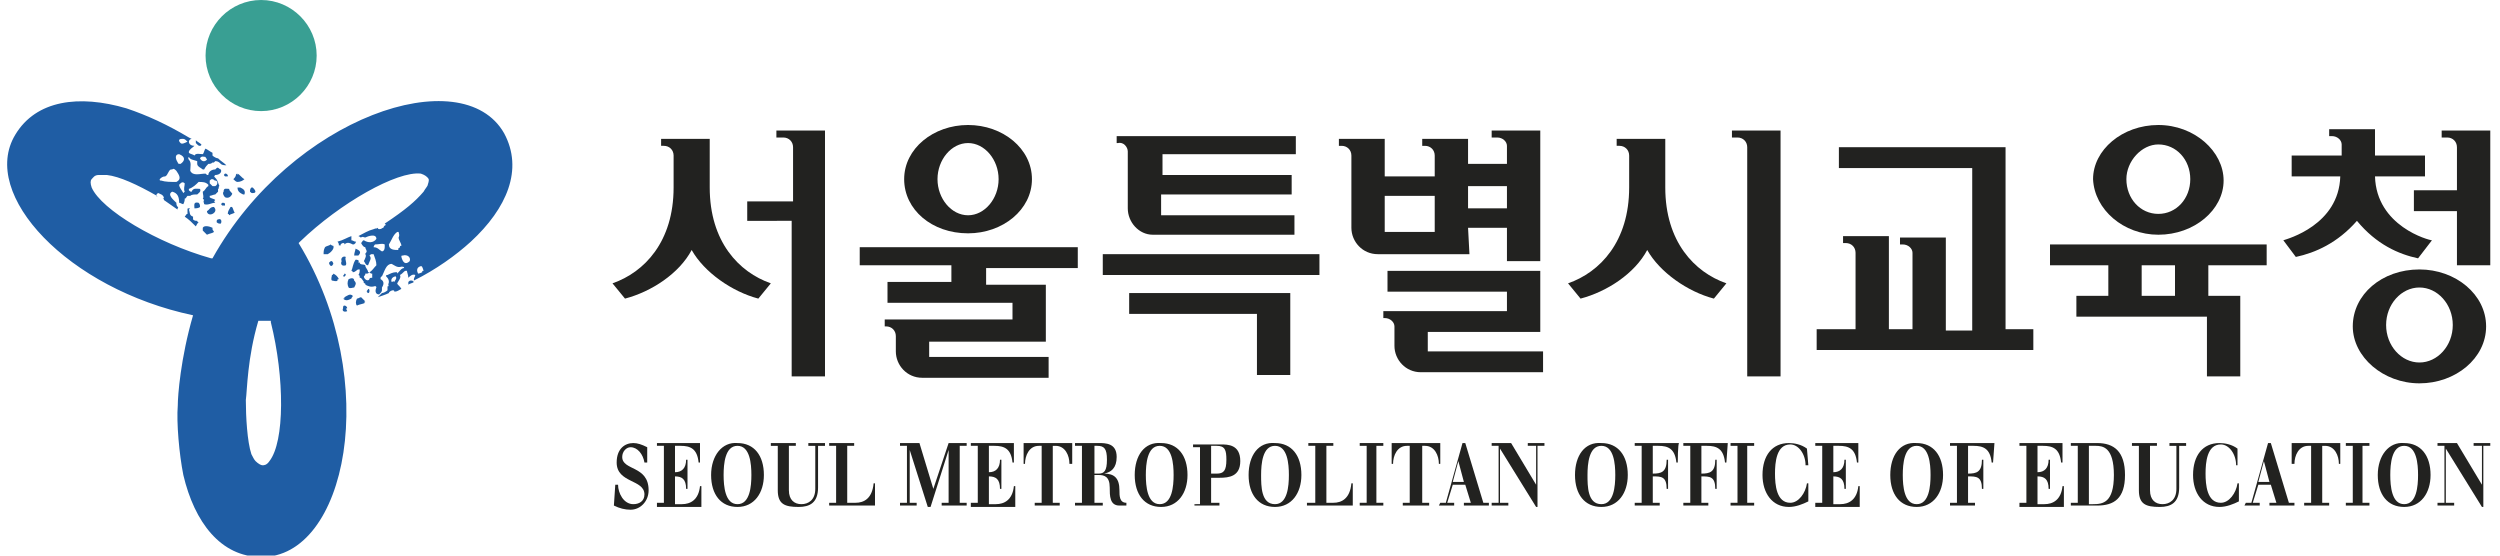 <?xml version="1.0" encoding="utf-8"?>
<!-- Generator: Adobe Illustrator 27.0.0, SVG Export Plug-In . SVG Version: 6.00 Build 0)  -->
<svg version="1.1" id="_레이어_1" xmlns="http://www.w3.org/2000/svg" xmlns:xlink="http://www.w3.org/1999/xlink" x="0px"
	 y="0px" width="180px" height="40px" viewBox="0 0 180 40" style="enable-background:new 0 0 180 40;" xml:space="preserve">
<style type="text/css">
	.st0{fill:#222220;}
	.st1{fill:#399F93;}
	.st2{fill:#1F5DA4;}
</style>
<g>
	<path class="st0" d="M44.3,34.9h0.2c0,0.6,0.4,1.4,1.1,1.4c0.4,0,0.8-0.2,0.8-0.7c0-1.1-2-0.8-2-2.3c0-1,0.6-1.4,1.2-1.4
		c0.3,0,0.6,0.1,1,0.3l0,1.1h-0.2c-0.1-0.6-0.5-1.1-1-1.1c-0.3,0-0.6,0.3-0.6,0.7c0,1,1.9,0.6,1.9,2.4c0,0.8-0.6,1.4-1.3,1.4
		c-0.4,0-0.8-0.1-1.2-0.3L44.3,34.9z"/>
	<path class="st0" d="M47.3,36.2h0.5v-4.1h-0.5v-0.2h3.1v1.4h-0.1c-0.1-1-0.6-1.2-1.3-1.2h-0.4V34c0.5,0,0.8-0.3,0.8-0.9h0.1v2.1
		h-0.1c0-0.7-0.3-0.9-0.8-0.9v2h0.5c0.6,0,1.2-0.3,1.3-1.3h0.1v1.5h-3.2V36.2z"/>
	<path class="st0" d="M52.1,34.2c0-0.8,0.1-2.1,1-2.1s1,1.3,1,2.1c0,0.8-0.1,2.1-1,2.1S52.1,35,52.1,34.2z M51.2,34.2
		c0,1.4,0.7,2.3,1.9,2.3s1.9-1,1.9-2.3c0-1.4-0.7-2.3-1.9-2.3C52,31.8,51.2,32.8,51.2,34.2z"/>
	<path class="st0" d="M55.5,31.9h1.8v0.2h-0.5v3.2c0,0.7,0.4,1,0.9,1c0.5,0,1-0.3,1-1.1v-3.1h-0.5v-0.2h1.2v0.2h-0.5v3
		c0,1.1-0.6,1.4-1.4,1.4c-1,0-1.5-0.2-1.5-1.2v-3.2h-0.5C55.5,32.1,55.5,31.9,55.5,31.9z"/>
	<path class="st0" d="M59.7,36.2h0.5v-4.1h-0.5v-0.2h1.8v0.2h-0.5v4.1h0.6c0.6,0,1.2-0.3,1.3-1.4H63v1.6h-3.3V36.2z"/>
	<path class="st0" d="M64.8,36.2h0.5v-4.1h-0.5v-0.2h1.4l1,3.3l1.1-3.3h1.3v0.2h-0.5v4.1h0.5v0.2h-1.8v-0.2h0.5v-3.8h0l-1.3,4.1
		h-0.2l-1.3-4.1h0v3.8H66v0.2h-1.2L64.8,36.2L64.8,36.2z"/>
	<path class="st0" d="M69.9,36.2h0.5v-4.1h-0.5v-0.2H73v1.4h-0.1c-0.1-1-0.6-1.2-1.3-1.2h-0.4V34c0.5,0,0.8-0.3,0.8-0.9h0.1v2.1H72
		c0-0.7-0.3-0.9-0.8-0.9v2h0.5c0.6,0,1.2-0.3,1.3-1.3h0.1v1.5h-3.2L69.9,36.2L69.9,36.2z"/>
	<path class="st0" d="M74.6,36.2H75v-4.1h-0.2c-0.7,0-1,0.7-1,1.3h-0.1v-1.5h3.5v1.5H77c0-0.6-0.3-1.3-1-1.3h-0.2v4.1h0.5v0.2h-1.8
		V36.2z"/>
	<path class="st0" d="M78.8,32.1H79c0.5,0,0.7,0.2,0.7,1s-0.2,1-0.6,1h-0.3V32.1z M79.4,36.4v-0.2h-0.6v-2h0.3
		c0.4,0,0.8,0.1,0.8,0.9c0,0.6,0,1.3,0.7,1.3h0.5v-0.2c-0.5,0-0.5-0.5-0.5-0.9c0-0.9-0.4-1.2-1.1-1.2v0c0.5-0.1,0.9-0.4,0.9-1.2
		c0-1-0.8-1-1.3-1h-1.7v0.2h0.5v4.1h-0.5v0.2C77.6,36.4,79.4,36.4,79.4,36.4z"/>
	<path class="st0" d="M82.5,34.2c0-0.8,0.1-2.1,1-2.1s1,1.3,1,2.1c0,0.8-0.1,2.1-1,2.1S82.5,35,82.5,34.2z M81.7,34.2
		c0,1.4,0.7,2.3,1.9,2.3s1.9-1,1.9-2.3c0-1.4-0.7-2.3-1.9-2.3C82.4,31.8,81.7,32.8,81.7,34.2z"/>
	<path class="st0" d="M87.2,32.1h0.4c0.6,0,0.7,0.3,0.7,1c0,0.8-0.2,1-0.7,1h-0.4V32.1z M86,36.4h1.8v-0.2h-0.6v-1.8h0.6
		c0.7,0,1.5-0.1,1.5-1.2c0-1.2-0.9-1.2-1.4-1.2h-2v0.2h0.5v4.1H86L86,36.4L86,36.4z"/>
	<path class="st0" d="M90.8,34.2c0-0.8,0.1-2.1,1-2.1s1,1.3,1,2.1c0,0.8-0.1,2.1-1,2.1C90.8,36.3,90.8,35,90.8,34.2z M89.9,34.2
		c0,1.4,0.7,2.3,1.9,2.3s1.9-1,1.9-2.3c0-1.4-0.7-2.3-1.9-2.3C90.6,31.8,89.9,32.8,89.9,34.2z"/>
	<path class="st0" d="M94.2,36.2h0.5v-4.1h-0.5v-0.2h1.8v0.2h-0.5v4.1H96c0.6,0,1.2-0.3,1.3-1.4h0.1v1.6h-3.3V36.2z"/>
	<path class="st0" d="M97.9,36.2h0.5v-4.1h-0.5v-0.2h1.7v0.2h-0.5v4.1h0.5v0.2h-1.7V36.2z"/>
	<path class="st0" d="M101,36.2h0.5v-4.1h-0.2c-0.7,0-1,0.7-1,1.3h-0.1v-1.5h3.5v1.5h-0.1c0-0.6-0.3-1.3-1-1.3h-0.2v4.1h0.5v0.2H101
		C101,36.4,101,36.2,101,36.2z"/>
	<path class="st0" d="M105.4,34.7h-0.8l0.4-1.5h0L105.4,34.7z M103.6,36.4h1.1v-0.2h-0.5l0.4-1.3h0.9l0.4,1.3h-0.5v0.2h1.8v-0.2
		h-0.4l-1.3-4.3h-0.2l-1.2,4.3h-0.4L103.6,36.4L103.6,36.4z"/>
	<path class="st0" d="M107.4,36.2h0.5v-4.1h-0.5v-0.2h1.4l1.8,3h0v-2.8h-0.6v-0.2h1.2v0.2h-0.5v4.4l-0.1,0l-2.6-4.2h0v3.9h0.6v0.2
		h-1.2V36.2z"/>
	<path class="st0" d="M114.3,34.2c0-0.8,0.1-2.1,1-2.1s1,1.3,1,2.1c0,0.8-0.1,2.1-1,2.1C114.3,36.3,114.3,35,114.3,34.2z
		 M113.4,34.2c0,1.4,0.7,2.3,1.9,2.3s1.9-1,1.9-2.3c0-1.4-0.7-2.3-1.9-2.3C114.1,31.8,113.4,32.8,113.4,34.2z"/>
	<path class="st0" d="M120.8,33.3h-0.1c-0.1-1-0.6-1.2-1.3-1.2h-0.4v2c0.6,0,1-0.1,1-1h0.1v2.1h-0.1c0-0.9-0.4-0.9-1-0.9v1.9h0.5
		v0.2h-1.8v-0.2h0.5v-4.1h-0.5v-0.2h3.2C120.8,31.9,120.8,33.3,120.8,33.3z"/>
	<path class="st0" d="M124.3,33.3h-0.1c-0.1-1-0.6-1.2-1.3-1.2h-0.4v2c0.6,0,1-0.1,1-1h0.1v2.1h-0.1c0-0.9-0.4-0.9-1-0.9v1.9h0.5
		v0.2h-1.8v-0.2h0.5v-4.1h-0.5v-0.2h3.2L124.3,33.3L124.3,33.3z"/>
	<path class="st0" d="M124.6,36.2h0.5v-4.1h-0.5v-0.2h1.7v0.2h-0.5v4.1h0.5v0.2h-1.7V36.2z"/>
	<path class="st0" d="M130.2,33.5H130c0-0.8-0.5-1.5-1.1-1.5c-1,0-1.1,1.3-1.1,2.1c0,0.8,0.1,2.1,1.1,2.1c0.6,0,1.1-0.7,1.2-1.4h0.1
		v1.3c-0.4,0.2-0.9,0.4-1.4,0.4c-1.2,0-1.9-1-1.9-2.3c0-1.4,0.7-2.3,1.9-2.3c0.4,0,0.9,0.1,1.3,0.4L130.2,33.5L130.2,33.5z"/>
	<path class="st0" d="M130.7,36.2h0.5v-4.1h-0.5v-0.2h3.1v1.4h-0.1c-0.1-1-0.6-1.2-1.3-1.2H132V34c0.5,0,0.8-0.3,0.8-0.9h0.1v2.1
		h-0.1c0-0.7-0.3-0.9-0.8-0.9v2h0.5c0.6,0,1.2-0.3,1.3-1.3h0.1v1.5h-3.2V36.2z"/>
	<path class="st0" d="M137,34.2c0-0.8,0.1-2.1,1-2.1s1,1.3,1,2.1c0,0.8-0.1,2.1-1,2.1S137,35,137,34.2z M136.1,34.2
		c0,1.4,0.7,2.3,1.9,2.3s1.9-1,1.9-2.3c0-1.4-0.7-2.3-1.9-2.3C136.8,31.8,136.1,32.8,136.1,34.2z"/>
	<path class="st0" d="M143.5,33.3h-0.1c-0.1-1-0.6-1.2-1.3-1.2h-0.4v2c0.6,0,1-0.1,1-1h0.1v2.1h-0.1c0-0.9-0.4-0.9-1-0.9v1.9h0.5
		v0.2h-1.8v-0.2h0.5v-4.1h-0.5v-0.2h3.2L143.5,33.3L143.5,33.3z"/>
	<path class="st0" d="M145.4,36.2h0.5v-4.1h-0.5v-0.2h3.1v1.4h-0.1c-0.1-1-0.6-1.2-1.3-1.2h-0.4V34c0.5,0,0.8-0.3,0.8-0.9h0.1v2.1
		h-0.1c0-0.7-0.3-0.9-0.8-0.9v2h0.5c0.6,0,1.2-0.3,1.3-1.3h0.1v1.5h-3.2L145.4,36.2L145.4,36.2z"/>
	<path class="st0" d="M150.4,32.1h0.5c0.5,0,1.3,0.1,1.3,2.1c0,2-0.8,2.1-1.5,2.1h-0.3V32.1z M149.1,36.4h1.9c1.2,0,2-0.5,2-2.2
		c0-1.7-0.8-2.3-2-2.3h-1.9v0.2h0.5v4.1h-0.5V36.4z"/>
	<path class="st0" d="M153.5,31.9h1.8v0.2h-0.5v3.2c0,0.7,0.4,1,0.9,1c0.5,0,1-0.3,1-1.1v-3.1h-0.5v-0.2h1.2v0.2h-0.5v3
		c0,1.1-0.6,1.4-1.4,1.4c-1,0-1.5-0.2-1.5-1.2v-3.2h-0.5L153.5,31.9L153.5,31.9z"/>
	<path class="st0" d="M161.1,33.5h-0.1c0-0.8-0.5-1.5-1.1-1.5c-1,0-1.1,1.3-1.1,2.1c0,0.8,0.1,2.1,1.1,2.1c0.6,0,1.1-0.7,1.2-1.4
		h0.1v1.3c-0.4,0.2-0.9,0.4-1.4,0.4c-1.2,0-1.9-1-1.9-2.3c0-1.4,0.7-2.3,1.9-2.3c0.4,0,0.9,0.1,1.3,0.4L161.1,33.5L161.1,33.5z"/>
	<path class="st0" d="M163.4,34.7h-0.8l0.4-1.5h0L163.4,34.7z M161.6,36.4h1.1v-0.2h-0.5l0.4-1.3h0.9l0.4,1.3h-0.5v0.2h1.8v-0.2
		h-0.4l-1.3-4.3h-0.2l-1.2,4.3h-0.4L161.6,36.4L161.6,36.4z"/>
	<path class="st0" d="M165.9,36.2h0.5v-4.1h-0.2c-0.7,0-1,0.7-1,1.3H165v-1.5h3.5v1.5h-0.1c0-0.6-0.3-1.3-1-1.3h-0.2v4.1h0.5v0.2
		h-1.8V36.2z"/>
	<path class="st0" d="M168.9,36.2h0.5v-4.1h-0.5v-0.2h1.7v0.2h-0.5v4.1h0.5v0.2h-1.7V36.2z"/>
	<path class="st0" d="M172.1,34.2c0-0.8,0.1-2.1,1-2.1s1,1.3,1,2.1c0,0.8-0.1,2.1-1,2.1S172.1,35,172.1,34.2z M171.2,34.2
		c0,1.4,0.7,2.3,1.9,2.3s1.9-1,1.9-2.3c0-1.4-0.7-2.3-1.9-2.3C172,31.8,171.2,32.8,171.2,34.2z"/>
	<path class="st0" d="M175.5,36.2h0.5v-4.1h-0.5v-0.2h1.4l1.8,3h0v-2.8h-0.6v-0.2h1.2v0.2h-0.5v4.4l-0.1,0l-2.6-4.2h0v3.9h0.6v0.2
		h-1.2V36.2z"/>
	<g>
		<path class="st1" d="M18.8,8c2.2,0,4-1.8,4-4s-1.8-4-4-4s-4,1.8-4,4S16.6,8,18.8,8z"/>
		<path class="st2" d="M30.5,13.8c0.1-0.2,0.3-0.4,0.3-0.5c0.1-0.3,0.1-0.4,0-0.5c-0.1-0.1-0.2-0.2-0.5-0.3
			c-1.7-0.2-5.8,2.1-8.7,4.9l-0.1,0.1c6.1,10,3.4,22.7-2.7,22.6c-2.9,0-4.8-2.5-5.6-5.9c-0.3-1.5-0.5-3.8-0.4-5
			c0-0.7,0.2-3.4,1.1-6.5c-9-1.9-15.4-8.7-12.8-13c1.5-2.5,4.6-2.9,8-1.9c1.5,0.5,3,1.2,4.5,2.1l0.2,0.1c-0.1,0-0.2,0.1-0.2,0.2
			c0,0.2,0.2,0.3,0.4,0.3c-0.1,0.1-0.3,0.2-0.4,0.4c0,0.1,0,0.1,0,0.1c0.1,0.1,0.3,0.1,0.4,0.2c0.1-0.2,0.4-0.1,0.6-0.1
			c0.1-0.1,0.1-0.3,0.2-0.4c0.2,0.1,0.3,0.2,0.5,0.3c0,0.1,0,0.1,0,0.2c0.1,0.1,0.3,0.2,0.4,0.2c0.2,0.2,0.4,0.3,0.6,0.5
			c-0.1,0-0.3,0-0.4-0.1c-0.1-0.1-0.2-0.2-0.4-0.2c-0.1,0.1-0.1,0.1-0.1,0.1c-0.1,0-0.1,0-0.1,0c-0.1,0.1-0.2,0.1-0.3,0.1
			c-0.1,0.1-0.2,0.2-0.3,0.4c-0.1,0-0.1,0-0.1,0c-0.1-0.1-0.4-0.2-0.4-0.4c0-0.1,0-0.1,0-0.2c-0.3-0.1-0.5-0.1-0.6-0.3
			c-0.1,0.1,0,0.2,0,0.2c0.2,0.2,0.1,0.5,0.1,0.8c0.2,0.4,0.7,0.2,1.1,0.2c0.1,0.1,0.1,0.1,0.2,0.1c0-0.2,0.2-0.4,0.5-0.4
			c0.1-0.1,0.1-0.1,0.1-0.1c0.1-0.1,0.2,0.1,0.3,0.1c0.1,0.2-0.1,0.4-0.4,0.4c-0.1,0.1-0.1,0.1,0,0.2c0.2,0.2,0.2,0.4,0.3,0.6
			c-0.1,0,0,0.2-0.1,0.2c0,0.1,0,0.1,0,0.2c-0.1,0.1-0.1,0.1-0.2,0.2c-0.1,0-0.3,0.1-0.4,0.1c0,0.1,0,0.1,0,0.1
			c0.1,0.1,0.3,0.1,0.4,0.2c-0.1,0.1-0.1,0.1,0,0.2c-0.3,0-0.5,0.2-0.8,0.1c0-0.1-0.1-0.2,0-0.3l-0.1-0.1c0.1-0.1,0-0.3,0-0.5
			c0.2-0.1,0.2-0.3,0.4-0.4c0-0.1,0-0.1,0-0.1c-0.2-0.2-0.4-0.2-0.7-0.2c-0.2,0.2-0.4,0.4-0.7,0.5c0,0.1,0,0.1,0,0.1
			c0.1,0.1,0.1,0.1,0.2,0.1c0.1-0.3,0.4-0.2,0.6-0.2c0.1,0.2-0.1,0.3-0.2,0.4c-0.2,0-0.4,0-0.5,0.1c-0.1,0-0.1,0-0.2,0
			c-0.1,0.1-0.1,0.2-0.2,0.2c0,0.1,0,0.2-0.1,0.4c-0.1,0-0.2-0.1-0.3-0.1c0-0.4-0.1-0.7-0.5-0.8c-0.4,0.2,0.1,0.6,0.3,0.8
			c0,0.1,0,0.2,0.1,0.3c0.1,0.1-0.1,0.1,0,0.2c0,0,0,0,0,0c-0.3-0.2-0.7-0.5-1-0.7l0,0c0-0.1,0-0.1-0.1-0.1c0.1,0,0.1-0.1,0.1-0.1
			c-0.1-0.2-0.2-0.2-0.4-0.3c-0.3,0.1,0,0.4-0.1,0.2c-1.4-0.8-2.7-1.4-3.6-1.5c-0.2,0-0.4,0-0.6,0c-0.3,0-0.4,0.2-0.5,0.3
			c-0.1,0.1-0.1,0.3,0,0.6c0.7,1.6,4.7,4,8.6,5.1l0.1,0c5.7-10.2,18-14.3,21-9c1.4,2.6,0.2,5.4-2.4,7.8c-1.1,1-2.5,2-4.1,2.8l0-0.1
			c0-0.1,0.1-0.2,0.1-0.3c-0.2-0.1-0.4,0.1-0.5,0.2c0-0.2-0.1-0.4-0.1-0.5c-0.1,0-0.1,0-0.1,0c-0.1,0-0.2,0.2-0.4,0.3
			c0.1,0.2-0.1,0.4-0.2,0.6c0,0.1,0.2,0.2,0.3,0.4c-0.2,0.1-0.3,0.2-0.5,0.2c0-0.1-0.1-0.1-0.1-0.1C28.2,20.9,28,21,28,21.1
			c-0.2,0.1-0.5,0.2-0.8,0.3c0.1-0.1,0.2-0.2,0.3-0.3c0.1,0,0.3-0.1,0.4-0.2c0-0.1,0-0.1,0-0.2c0-0.1,0-0.1,0.1-0.1
			c-0.1-0.1,0-0.2,0-0.3c0-0.2-0.1-0.3-0.2-0.4c0-0.1,0-0.1,0.1-0.1c0.2-0.1,0.4-0.2,0.6-0.2c0.1,0,0.1,0,0.1,0.1
			c0.2-0.2,0.3-0.4,0.5-0.4c0-0.1-0.1-0.1-0.2-0.1c-0.3,0.1-0.5-0.1-0.7-0.2c-0.4,0-0.5,0.5-0.7,0.9c-0.1,0-0.1,0.1-0.1,0.2
			c0.2,0.1,0.3,0.3,0.1,0.6c0,0.1,0,0.1,0,0.2c0,0.1-0.1,0.2-0.2,0.3c-0.3,0-0.3-0.3-0.2-0.5c0-0.1-0.1-0.1-0.1-0.1
			c-0.3,0.1-0.5,0-0.7-0.1c0.1-0.1-0.2-0.1-0.1-0.2C26,20,26,20,25.9,20c0-0.1,0-0.2-0.1-0.2c0.1-0.1,0.1-0.3,0.1-0.4
			c-0.1,0-0.1,0-0.1,0c-0.1,0-0.2,0.2-0.4,0.2c0-0.1-0.1-0.1-0.1-0.1c0.1-0.2,0.1-0.5,0.3-0.8c0.1,0,0.3,0,0.2,0.2l0.1,0
			c0,0.2,0.3,0.1,0.4,0.2c0,0.2,0.2,0.3,0.2,0.5c0.1,0,0.1,0,0.1,0c0.2-0.1,0.3-0.3,0.5-0.5c0-0.3-0.1-0.5-0.2-0.8
			c-0.1,0-0.1,0-0.1,0c-0.1,0-0.1,0-0.2,0.1c0.2,0.2,0,0.4-0.1,0.7c-0.2,0-0.2-0.2-0.3-0.3c0.1-0.2,0.2-0.4,0.1-0.5
			c0-0.1,0.1-0.1,0.1-0.2c0-0.1-0.1-0.2-0.1-0.3c-0.1,0-0.2-0.1-0.3-0.3c0.1-0.1,0.1-0.2,0.2-0.2c0.3,0.2,0.7,0.2,0.9-0.1
			c0-0.4-0.6-0.2-0.8-0.1c-0.1,0-0.2-0.1-0.3,0c-0.1,0-0.1-0.1-0.2-0.1c0,0,0,0,0,0c0.4-0.2,0.7-0.4,1.1-0.5l0,0
			c0.2-0.1,0.2,0,0.3-0.1c0,0.1,0.1,0.1,0.1,0.1c0.2,0,0.2-0.1,0.3-0.1c0.1-0.3,0.3-0.1,0.1-0.3C29.2,15.1,29.9,14.5,30.5,13.8z
			 M15.1,13c0,0.1,0,0.1,0,0.2c0.1,0.1,0.1,0.1,0.2,0.2c0.1,0,0.1,0,0.2,0c0.2-0.1,0.2-0.4,0-0.4c-0.1,0-0.1-0.1-0.2-0.1
			C15.2,12.9,15.2,12.9,15.1,13z M14.4,11.4c0.1,0.2,0.3,0.3,0.5,0.1c0-0.1-0.1-0.1-0.1-0.2C14.7,11.3,14.5,11.2,14.4,11.4z
			 M13.3,13.8c-0.1-0.2,0-0.4,0-0.6c-0.1-0.1-0.2-0.1-0.3,0c-0.1,0.1-0.1,0.1-0.1,0.1c0,0.2,0.2,0.4,0.3,0.6
			C13.2,13.9,13.3,13.8,13.3,13.8z M13,10.3c0.1,0.1,0.3,0,0.5-0.1c-0.1-0.1-0.2-0.2-0.3-0.2c-0.1,0-0.1,0-0.1,0
			C12.9,10,12.8,10.1,13,10.3z M12.8,11.7c0,0.1,0.1,0.1,0.2,0.1c0.3-0.2,0.4-0.5-0.1-0.7C12.6,11.1,12.6,11.4,12.8,11.7z
			 M12.4,12.2c-0.1,0-0.1,0-0.1,0c-0.2,0.1-0.2,0.4-0.4,0.5c-0.2,0-0.3,0.1-0.4,0.2c0,0.1,0,0.1,0.1,0.1c0.3,0.1,0.7,0.1,1.1,0.1
			c0.4-0.2,0.2-0.5,0-0.8C12.6,12.2,12.5,12.1,12.4,12.2z M19.5,23.2l0-0.1c-0.3,0-0.6,0-0.9,0c-0.8,2.7-0.8,5-0.9,5.7
			c0,1.2,0.1,3,0.4,3.9c0.1,0.2,0.2,0.4,0.3,0.5c0.2,0.2,0.4,0.3,0.5,0.3c0.1,0,0.3,0,0.5-0.3C20.5,31.8,20.5,27.2,19.5,23.2z
			 M16.4,12.6c-0.1-0.1-0.1-0.1-0.2-0.1c-0.1,0.1-0.1,0.1,0,0.2c0.1,0,0.1,0,0.2,0C16.4,12.7,16.4,12.7,16.4,12.6z M14.3,14.6
			C13.9,14.5,14,14.8,14,15c0.1,0,0.3,0,0.4-0.1C14.4,14.8,14.4,14.7,14.3,14.6z M15.4,14.9c-0.3,0-0.3,0.2-0.5,0.3
			c0,0.2,0.2,0.3,0.4,0.2C15.5,15.3,15.6,15.1,15.4,14.9z M15.7,15.8c-0.1,0-0.1,0.1-0.1,0.2c0,0,0.1,0.1,0.2,0.1c0,0,0,0,0.1,0
			C16,15.9,15.9,15.7,15.7,15.8z M16.5,15.5c0.1-0.1,0.3-0.1,0.4-0.2c-0.1-0.1-0.1-0.3-0.2-0.4c-0.1,0-0.1,0-0.1,0
			c-0.1,0.2-0.2,0.3-0.2,0.5C16.4,15.4,16.5,15.4,16.5,15.5z M16,14.6c-0.1,0.1-0.1,0.1,0,0.2c0.1,0,0.1,0,0.2,0c0-0.1,0-0.1,0-0.1
			C16.2,14.6,16.1,14.6,16,14.6z M16.7,14c0.1-0.1-0.2-0.2-0.2-0.4c-0.2,0-0.4-0.1-0.4,0.2c-0.1,0.1,0,0.3,0.1,0.4
			C16.4,14.3,16.6,14.2,16.7,14z M18.1,13.5c-0.1,0.1-0.1,0.2-0.1,0.3c0.1,0.1,0.1,0.1,0.2,0.1c0.3,0,0.2-0.2,0-0.4
			C18.1,13.5,18.1,13.5,18.1,13.5z M17.3,13.5c-0.1,0-0.1,0-0.2,0c0,0.3,0.2,0.4,0.4,0.5c0.1,0,0.1,0,0.1,0
			C17.7,13.7,17.5,13.6,17.3,13.5z M14.4,10.5c0.1,0,0.1-0.1,0.1-0.1c-0.1-0.1-0.3-0.2-0.4-0.3c0,0.1,0,0.1,0,0.2
			C14.3,10.5,14.3,10.5,14.4,10.5z M17,12.5c0,0.2-0.1,0.3-0.2,0.4c0.1,0.1,0.2,0.2,0.3,0.2c0.2,0,0.4-0.1,0.5-0.2
			c-0.2-0.1-0.3-0.3-0.5-0.4C17.1,12.6,17.1,12.6,17,12.5z M14.3,16c-0.1,0-0.1-0.1-0.1-0.1c-0.1,0-0.2,0-0.3-0.1c0-0.1,0-0.1,0-0.2
			c-0.3-0.1-0.2-0.3-0.3-0.5C13.7,15,13.7,15,13.6,15c-0.1,0-0.1,0-0.1,0.1c0,0.1,0,0.2,0,0.3c-0.1,0-0.1,0.1-0.2,0.2
			c0.3,0.2,0.5,0.4,0.8,0.7C14.2,16.1,14.2,16.1,14.3,16z M15.4,16.7c0-0.1-0.1-0.1-0.1-0.2s0-0.1,0-0.1c-0.2-0.1-0.6-0.2-0.7,0
			c0,0,0,0.1,0,0.2c0.1,0.1,0.2,0.2,0.3,0.3C15.1,16.8,15.3,16.8,15.4,16.7z M26.8,19.7c-0.1,0-0.1,0-0.2-0.1
			c-0.1,0.1-0.1,0.1-0.3,0.1c0,0.1,0,0.1-0.1,0.2c0,0.2,0.3,0.4,0.4,0.2c0-0.1,0.1-0.1,0.2-0.1C26.8,19.8,26.8,19.8,26.8,19.7z
			 M28.5,19.9c-0.2,0-0.4,0.2-0.3,0.4c0.1,0,0.1-0.1,0.2,0C28.4,20.2,28.6,20.1,28.5,19.9z M26.9,17.8c0.3,0,0.4,0.2,0.6,0.3
			c0.1,0,0.2-0.1,0.2-0.3c0-0.1,0-0.1,0-0.2c-0.2-0.1-0.4,0-0.7,0C26.9,17.7,26.9,17.8,26.9,17.8z M30.2,19.2
			c-0.2,0.1-0.2,0.3-0.1,0.5c0.1,0,0.3-0.1,0.3-0.1c0-0.1,0-0.1,0.1-0.1C30.4,19.2,30.4,19.1,30.2,19.2z M29,18.4
			c-0.1,0-0.1,0-0.1,0.1c0.1,0.4,0.3,0.6,0.6,0.3C29.6,18.5,29.3,18.3,29,18.4z M28.8,17.8c0-0.1,0-0.1,0.1-0.1
			c0-0.2-0.2-0.4-0.2-0.6c0.1-0.2,0-0.3,0-0.4c-0.1,0-0.1,0-0.1,0c-0.3,0.2-0.4,0.6-0.6,0.9c0,0.4,0.4,0.4,0.7,0.4
			C28.6,17.9,28.7,17.9,28.8,17.8z M26.5,21.1c0.1,0,0.1-0.1,0.1-0.2c0-0.1-0.1-0.1-0.1-0.1c0,0.1-0.1,0.1-0.1,0.2
			C26.5,21,26.4,21.1,26.5,21.1z M25.5,18.4c0-0.2,0.1-0.4,0.1-0.5c0.2,0.1,0.5,0.2,0.2,0.5C25.7,18.4,25.6,18.4,25.5,18.4z
			 M24.9,19.1c0.1-0.2-0.1-0.4,0-0.6c-0.2-0.1-0.4,0.1-0.3,0.3C24.5,19,24.6,19.2,24.9,19.1z M24,19c0-0.1-0.1-0.2-0.1-0.2
			c-0.1,0-0.1,0-0.2,0.1c0,0,0,0,0,0.1C23.8,19.2,23.9,19.2,24,19z M23.9,19.8c0,0.1-0.1,0.3,0,0.4c0.1,0,0.3,0.1,0.4,0
			c0-0.1,0-0.1,0.1-0.1c-0.1-0.2-0.2-0.3-0.4-0.4C24,19.8,23.9,19.8,23.9,19.8z M24.9,19.8c0-0.1-0.1-0.1-0.1-0.1
			c0,0.1-0.1,0.1-0.1,0.2c0.1,0,0.1,0,0.1,0C24.8,20,24.8,19.9,24.9,19.8z M25.1,20.7c0.1,0.1,0.3,0,0.4,0c0.1-0.2,0.2-0.3,0-0.5
			c0-0.2-0.2-0.2-0.4-0.1C25,20.3,25,20.5,25.1,20.7z M25,22.2c0-0.1-0.1-0.2-0.2-0.2c-0.1,0-0.1,0.1-0.1,0.2
			c-0.1,0.2,0.1,0.3,0.3,0.2C24.9,22.2,24.9,22.2,25,22.2z M25.3,21.5c0-0.1,0.1-0.1,0.1-0.2c-0.2-0.2-0.4,0-0.6,0.1
			c0,0.1,0,0.1-0.1,0.1C24.9,21.7,25.1,21.6,25.3,21.5z M29.6,20.2c0.1,0,0.1,0,0.2,0.1c-0.1,0.1-0.3,0.1-0.4,0.2c0-0.1,0-0.1,0-0.2
			C29.5,20.2,29.5,20.2,29.6,20.2z M26.3,21.7c-0.1-0.1-0.2-0.2-0.3-0.3c-0.1,0-0.2,0.1-0.3,0.1c-0.1,0.2-0.1,0.4,0,0.5
			c0.2-0.1,0.4-0.1,0.6-0.2C26.2,21.8,26.2,21.7,26.3,21.7z M24.4,17.7c0-0.1,0.1,0,0.1,0c0-0.1,0.1-0.2,0.2-0.2
			c0.1,0,0.1,0,0.1,0.1c0.2-0.2,0.4-0.1,0.6,0c0.1,0,0.1,0,0.2-0.1c0-0.1,0.1-0.1,0-0.1c-0.1,0-0.2-0.1-0.3-0.1c0-0.1,0-0.2,0-0.3
			c-0.3,0.1-0.6,0.3-1,0.4C24.4,17.5,24.4,17.6,24.4,17.7z M23.3,18.3c0.1,0,0.1,0,0.2,0s0.1,0,0.1,0c0.2-0.1,0.5-0.4,0.4-0.6
			c0,0-0.1,0-0.2-0.1c-0.1,0.1-0.3,0.1-0.4,0.2C23.3,18,23.3,18.1,23.3,18.3z"/>
	</g>
	<g>
		<g>
			<g>
				<path class="st0" d="M105.7,16.4h2.8v2.4h2.4V9.4h-3.5v0.5h0.4c0.4,0,0.7,0.3,0.7,0.6v1.3h-2.8V10h-3.3v0.5h0.2
					c0.4,0,0.7,0.3,0.7,0.7l0,0v1.5h-3.6V10h-3.3v0.5h0.2c0.4,0,0.7,0.3,0.7,0.7l0,0v5.2c0,1,0.8,1.9,1.9,1.9h6.6L105.7,16.4
					L105.7,16.4z M105.7,13.4h2.8v1.6h-2.8V13.4z M103.3,16.7h-3.6v-2.6h3.6V16.7z"/>
				<path class="st0" d="M144.4,23.8V10.6h-12v1.5h9.6v11.7h-1.9v-6.7h-3.3v0.5h0.2c0.4,0,0.7,0.3,0.7,0.6v5.5h-1.7v-6.7h-3.3v0.5
					h0.2c0.4,0,0.7,0.3,0.7,0.7l0,0v5.5h-2.8v1.5h15.6v-1.5H144.4z"/>
				<path class="st0" d="M55.9,9.9h0.5c0.4,0,0.7,0.3,0.7,0.7l0,0v3.9h-3.3v1.4H57v11.2h2.4V9.4h-3.5L55.9,9.9L55.9,9.9z"/>
				<path class="st0" d="M124.7,9.4v0.5h0.4c0.4,0,0.7,0.3,0.7,0.7v0v16.5h2.4V9.4H124.7z"/>
				<path class="st0" d="M147.6,17.6v1.5h4.2v2.2h-2.3v1.5h9.4v4.3h2.4v-5.8H159v-2.2h4.2v-1.5H147.6z M156.6,21.3h-2.4v-2.2h2.4
					V21.3z"/>
				<path class="st0" d="M155.4,16.9c2.6,0,4.7-1.8,4.7-3.9S158,9,155.4,9s-4.7,1.8-4.7,3.9C150.8,15.1,152.9,16.9,155.4,16.9z
					 M155.4,10.4c1.3,0,2.3,1.1,2.3,2.5s-1,2.5-2.3,2.5s-2.3-1.1-2.3-2.5C153.1,11.6,154.2,10.4,155.4,10.4z"/>
				<polygon class="st0" points="81.3,22.6 90.5,22.6 90.5,27 92.9,27 92.9,21.1 81.3,21.1 				"/>
				<rect x="79.4" y="18.3" class="st0" width="15.6" height="1.5"/>
				<path class="st0" d="M69.7,16.8c2.5,0,4.6-1.7,4.6-3.9s-2.1-3.9-4.6-3.9s-4.6,1.7-4.6,3.9C65.1,15.1,67.1,16.8,69.7,16.8z
					 M69.7,10.3c1.2,0,2.2,1.2,2.2,2.6s-1,2.6-2.2,2.6s-2.2-1.2-2.2-2.6C67.5,11.5,68.5,10.3,69.7,10.3z"/>
				<path class="st0" d="M61.9,19.1h6.6v1.2h-4.6v1.5h9V23h-9.2v0.5h0.1c0.4,0,0.7,0.3,0.7,0.7l0,0v1.1c0,1,0.8,1.9,1.9,1.9h9.1
					v-1.5h-8.6v-1.1h8.4v-4.1h-4.3v-1.2h6.6v-1.5H61.9V19.1z"/>
				<path class="st0" d="M102.8,23.9h8.1v-4.4h-11v1.5h8.6v1.4h-8.9v0.5h0.1c0.4,0,0.7,0.3,0.7,0.6v1.4c0,1,0.8,1.9,1.9,1.9h8.8
					v-1.5h-8.3L102.8,23.9L102.8,23.9z"/>
				<path class="st0" d="M81.2,10.9L81.2,10.9v4.1c0,1,0.8,1.9,1.8,1.9h10.2v-1.4h-9.6V14H93v-1.4h-9.3v-1.5h9.6V9.8H80.4v0.5h0.1
					C80.9,10.2,81.2,10.6,81.2,10.9z"/>
			</g>
			<path class="st0" d="M51.1,10v3.5c0,3.9,2.1,6.1,4.4,6.9l-0.9,1.1c-1.9-0.5-3.9-1.9-4.8-3.5c-0.9,1.7-2.9,3-4.8,3.5l-0.9-1.1
				c2.3-0.8,4.4-3,4.4-6.9v-2.3v0c0-0.4-0.3-0.7-0.7-0.7h-0.2V10C47.7,10,51.1,10,51.1,10z"/>
			<path class="st0" d="M119.9,10v3.5c0,3.9,2.1,6.1,4.4,6.9l-0.9,1.1c-1.9-0.5-3.9-1.9-4.8-3.5c-0.9,1.7-2.9,3-4.8,3.5l-0.9-1.1
				c2.3-0.8,4.4-3,4.4-6.9v-2.3v0c0-0.4-0.3-0.7-0.7-0.7h-0.2V10C116.5,10,119.9,10,119.9,10z"/>
		</g>
		<path class="st0" d="M175.8,9.4v0.5h0.4c0.4,0,0.7,0.3,0.7,0.7v0v3.1h-3.1v1.5h3.1v3.9h2.4V9.4L175.8,9.4L175.8,9.4z"/>
		<path class="st0" d="M174.2,19.4c-2.7,0-4.8,1.8-4.8,4.1c0,2.2,2.2,4.1,4.8,4.1s4.8-1.8,4.8-4.1S176.8,19.4,174.2,19.4z
			 M174.2,26.1c-1.3,0-2.4-1.2-2.4-2.7s1.1-2.7,2.4-2.7c1.3,0,2.4,1.2,2.4,2.7S175.5,26.1,174.2,26.1z"/>
		<g>
			<path class="st0" d="M175.1,17.3c-0.2,0-4-1-4.1-4.6h3.6v-1.5H171V9.3h-3.3v0.5h0.2c0.4,0,0.7,0.3,0.7,0.6v0.8H165v1.5h3.5
				c-0.1,3.5-3.8,4.5-4.1,4.6l0.9,1.2c1.4-0.3,3-1,4.4-2.6c1.4,1.7,3,2.4,4.4,2.7L175.1,17.3z"/>
		</g>
	</g>
</g>
</svg>
